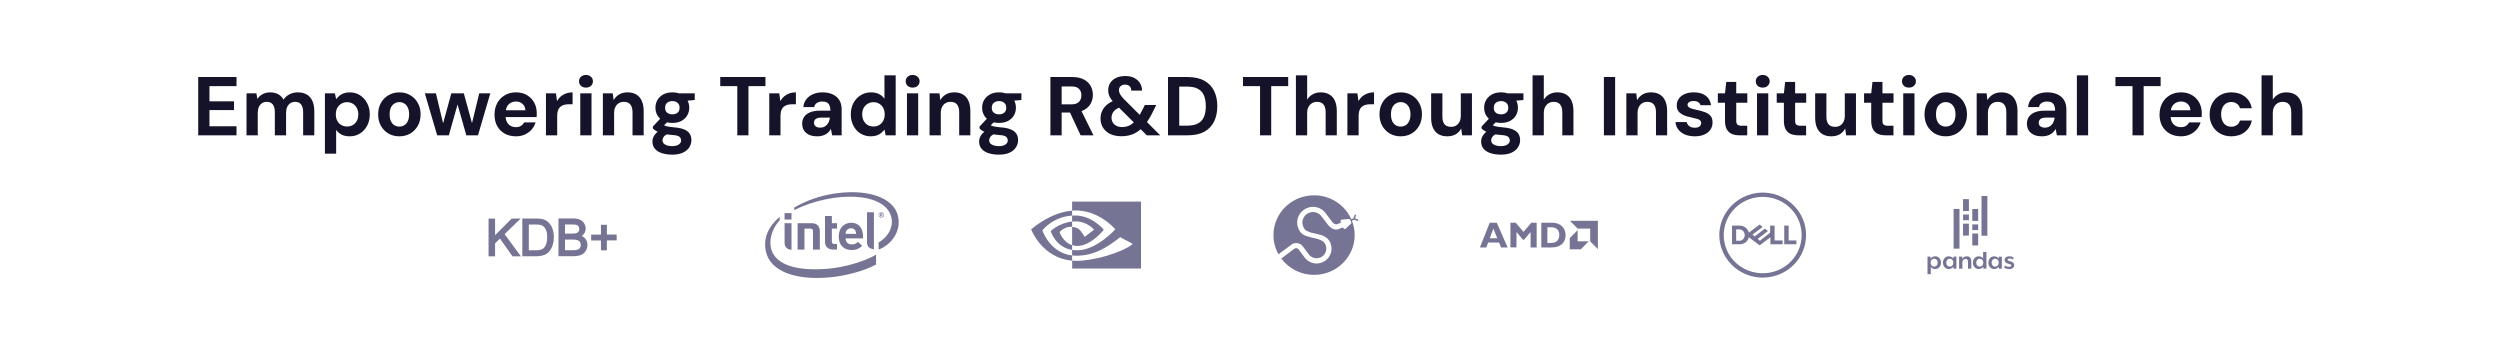 <svg width="1441" height="208" viewBox="0 0 1441 208" fill="none" xmlns="http://www.w3.org/2000/svg">
<rect width="1441" height="208" fill="white"/>
<g clip-path="url(#clip0_14224_683)">
<path d="M114.25 78V44.4H136.33V49.632H120.73V58.416H134.89V63.456H120.73V72.768H136.33V78H114.25ZM142.09 78V53.808H147.802L148.33 57.024C149.098 55.872 150.106 54.96 151.354 54.288C152.634 53.584 154.09 53.232 155.722 53.232C156.938 53.232 158.026 53.392 158.986 53.712C159.946 54.032 160.794 54.496 161.53 55.104C162.298 55.712 162.922 56.48 163.402 57.408C164.298 56.096 165.466 55.072 166.906 54.336C168.346 53.6 169.914 53.232 171.61 53.232C173.722 53.232 175.482 53.664 176.89 54.528C178.298 55.36 179.354 56.576 180.058 58.176C180.794 59.776 181.162 61.744 181.162 64.08V78H174.73V64.656C174.73 62.736 174.346 61.264 173.578 60.24C172.842 59.216 171.69 58.704 170.122 58.704C169.098 58.704 168.186 58.96 167.386 59.472C166.586 59.984 165.962 60.72 165.514 61.68C165.098 62.64 164.89 63.792 164.89 65.136V78H158.41V64.656C158.41 62.736 158.026 61.264 157.258 60.24C156.49 59.216 155.306 58.704 153.706 58.704C152.714 58.704 151.818 58.96 151.018 59.472C150.25 59.984 149.642 60.72 149.194 61.68C148.778 62.64 148.57 63.792 148.57 65.136V78H142.09ZM187.277 88.56V53.808H193.037L193.757 57.168C194.269 56.464 194.877 55.824 195.581 55.248C196.285 54.64 197.117 54.16 198.077 53.808C199.069 53.424 200.221 53.232 201.533 53.232C203.805 53.232 205.805 53.792 207.533 54.912C209.261 56.032 210.621 57.552 211.613 59.472C212.637 61.36 213.149 63.52 213.149 65.952C213.149 68.384 212.637 70.56 211.613 72.48C210.589 74.368 209.213 75.856 207.485 76.944C205.757 78.032 203.789 78.576 201.581 78.576C199.789 78.576 198.237 78.256 196.925 77.616C195.645 76.944 194.589 76.032 193.757 74.88V88.56H187.277ZM200.045 72.912C201.325 72.912 202.445 72.624 203.405 72.048C204.397 71.472 205.165 70.656 205.709 69.6C206.253 68.544 206.525 67.328 206.525 65.952C206.525 64.576 206.253 63.36 205.709 62.304C205.165 61.216 204.397 60.384 203.405 59.808C202.445 59.2 201.325 58.896 200.045 58.896C198.797 58.896 197.677 59.2 196.685 59.808C195.725 60.384 194.957 61.2 194.381 62.256C193.837 63.312 193.565 64.528 193.565 65.904C193.565 67.28 193.837 68.512 194.381 69.6C194.957 70.656 195.725 71.472 196.685 72.048C197.677 72.624 198.797 72.912 200.045 72.912ZM230.155 78.576C227.851 78.576 225.771 78.048 223.915 76.992C222.091 75.904 220.635 74.416 219.547 72.528C218.491 70.608 217.963 68.416 217.963 65.952C217.963 63.424 218.491 61.216 219.547 59.328C220.635 57.408 222.107 55.92 223.963 54.864C225.819 53.776 227.899 53.232 230.203 53.232C232.539 53.232 234.619 53.776 236.443 54.864C238.299 55.92 239.755 57.408 240.811 59.328C241.899 61.216 242.443 63.408 242.443 65.904C242.443 68.4 241.899 70.608 240.811 72.528C239.755 74.416 238.299 75.904 236.443 76.992C234.587 78.048 232.491 78.576 230.155 78.576ZM230.155 72.96C231.243 72.96 232.203 72.704 233.035 72.192C233.899 71.68 234.571 70.896 235.051 69.84C235.563 68.784 235.819 67.472 235.819 65.904C235.819 64.336 235.563 63.04 235.051 62.016C234.571 60.96 233.899 60.176 233.035 59.664C232.203 59.12 231.259 58.848 230.203 58.848C229.179 58.848 228.235 59.12 227.371 59.664C226.507 60.176 225.819 60.96 225.307 62.016C224.827 63.04 224.587 64.336 224.587 65.904C224.587 67.472 224.827 68.784 225.307 69.84C225.819 70.896 226.491 71.68 227.323 72.192C228.187 72.704 229.131 72.96 230.155 72.96ZM251.983 78L244.879 53.808H251.263L255.967 73.44L254.767 73.392L260.143 53.808H267.343L272.719 73.392L271.471 73.44L276.223 53.808H282.607L275.503 78H268.783L263.071 57.84H264.415L258.703 78H251.983ZM297.425 78.576C294.993 78.576 292.833 78.064 290.945 77.04C289.089 75.984 287.633 74.528 286.577 72.672C285.553 70.784 285.041 68.608 285.041 66.144C285.041 63.616 285.553 61.392 286.577 59.472C287.633 57.52 289.089 56 290.945 54.912C292.801 53.792 294.961 53.232 297.425 53.232C299.825 53.232 301.921 53.76 303.713 54.816C305.505 55.872 306.897 57.296 307.889 59.088C308.881 60.88 309.377 62.912 309.377 65.184C309.377 65.504 309.377 65.872 309.377 66.288C309.377 66.672 309.345 67.072 309.281 67.488H289.649V63.552H302.849C302.753 61.984 302.193 60.752 301.169 59.856C300.177 58.96 298.929 58.512 297.425 58.512C296.337 58.512 295.329 58.768 294.401 59.28C293.473 59.76 292.737 60.512 292.193 61.536C291.681 62.56 291.425 63.856 291.425 65.424V66.816C291.425 68.128 291.665 69.28 292.145 70.272C292.657 71.232 293.361 71.984 294.257 72.528C295.153 73.04 296.193 73.296 297.377 73.296C298.561 73.296 299.537 73.04 300.305 72.528C301.105 72.016 301.697 71.36 302.081 70.56H308.705C308.257 72.064 307.505 73.424 306.449 74.64C305.393 75.856 304.097 76.816 302.561 77.52C301.025 78.224 299.313 78.576 297.425 78.576ZM314.684 78V53.808H320.444L321.068 58.272C321.644 57.216 322.364 56.32 323.228 55.584C324.124 54.848 325.132 54.272 326.252 53.856C327.404 53.44 328.668 53.232 330.044 53.232V60.096H327.836C326.876 60.096 325.98 60.208 325.148 60.432C324.348 60.656 323.644 61.024 323.036 61.536C322.428 62.016 321.964 62.688 321.644 63.552C321.324 64.416 321.164 65.504 321.164 66.816V78H314.684ZM334.468 78V53.808H340.948V78H334.468ZM337.732 50.496C336.58 50.496 335.62 50.16 334.852 49.488C334.116 48.784 333.748 47.904 333.748 46.848C333.748 45.792 334.116 44.928 334.852 44.256C335.62 43.552 336.58 43.2 337.732 43.2C338.916 43.2 339.876 43.552 340.612 44.256C341.38 44.928 341.764 45.792 341.764 46.848C341.764 47.904 341.38 48.784 340.612 49.488C339.876 50.16 338.916 50.496 337.732 50.496ZM347.496 78V53.808H353.208L353.688 57.744C354.424 56.4 355.464 55.312 356.808 54.48C358.184 53.648 359.816 53.232 361.704 53.232C363.72 53.232 365.416 53.648 366.792 54.48C368.168 55.312 369.208 56.528 369.912 58.128C370.648 59.728 371.016 61.696 371.016 64.032V78H364.584V64.656C364.584 62.736 364.168 61.264 363.336 60.24C362.536 59.216 361.288 58.704 359.592 58.704C358.504 58.704 357.528 58.96 356.664 59.472C355.832 59.984 355.176 60.72 354.696 61.68C354.216 62.608 353.976 63.744 353.976 65.088V78H347.496ZM387.537 89.136C385.233 89.136 383.217 88.848 381.489 88.272C379.761 87.728 378.417 86.88 377.457 85.728C376.529 84.608 376.065 83.216 376.065 81.552C376.065 80.432 376.353 79.376 376.929 78.384C377.505 77.392 378.337 76.496 379.425 75.696C380.545 74.864 381.937 74.16 383.601 73.584L386.049 76.752C384.577 77.232 383.505 77.824 382.833 78.528C382.193 79.264 381.873 80.048 381.873 80.88C381.873 81.616 382.113 82.24 382.593 82.752C383.105 83.264 383.777 83.632 384.609 83.856C385.473 84.112 386.433 84.24 387.489 84.24C388.513 84.24 389.393 84.112 390.129 83.856C390.897 83.6 391.489 83.216 391.905 82.704C392.353 82.224 392.577 81.648 392.577 80.976C392.577 80.112 392.273 79.408 391.665 78.864C391.057 78.32 389.841 77.984 388.017 77.856C386.385 77.728 384.929 77.552 383.649 77.328C382.401 77.072 381.297 76.784 380.337 76.464C379.377 76.112 378.561 75.728 377.889 75.312C377.249 74.896 376.721 74.48 376.305 74.064V72.96L381.441 67.44L386.097 68.928L380.049 74.88L381.873 71.712C382.225 71.904 382.561 72.096 382.881 72.288C383.233 72.448 383.665 72.608 384.177 72.768C384.689 72.896 385.361 73.024 386.193 73.152C387.025 73.28 388.081 73.392 389.361 73.488C391.473 73.68 393.201 74.08 394.545 74.688C395.921 75.296 396.929 76.112 397.569 77.136C398.209 78.128 398.529 79.36 398.529 80.832C398.529 82.272 398.129 83.616 397.329 84.864C396.561 86.144 395.361 87.168 393.729 87.936C392.097 88.736 390.033 89.136 387.537 89.136ZM387.537 70.848C385.521 70.848 383.777 70.464 382.305 69.696C380.865 68.896 379.745 67.84 378.945 66.528C378.177 65.184 377.793 63.696 377.793 62.064C377.793 60.432 378.177 58.96 378.945 57.648C379.745 56.304 380.865 55.232 382.305 54.432C383.777 53.632 385.521 53.232 387.537 53.232C389.585 53.232 391.329 53.632 392.769 54.432C394.241 55.232 395.361 56.304 396.129 57.648C396.897 58.96 397.281 60.432 397.281 62.064C397.281 63.696 396.897 65.184 396.129 66.528C395.361 67.84 394.241 68.896 392.769 69.696C391.329 70.464 389.585 70.848 387.537 70.848ZM387.537 65.904C388.785 65.904 389.793 65.584 390.561 64.944C391.329 64.304 391.713 63.36 391.713 62.112C391.713 60.864 391.329 59.92 390.561 59.28C389.793 58.608 388.785 58.272 387.537 58.272C386.321 58.272 385.313 58.608 384.513 59.28C383.745 59.92 383.361 60.864 383.361 62.112C383.361 63.36 383.745 64.304 384.513 64.944C385.313 65.584 386.321 65.904 387.537 65.904ZM391.569 58.416L390.513 53.808H400.449V57.648L391.569 58.416ZM424.98 78V49.632H415.14V44.4H441.204V49.632H431.412V78H424.98ZM443.402 78V53.808H449.162L449.786 58.272C450.362 57.216 451.082 56.32 451.946 55.584C452.842 54.848 453.85 54.272 454.97 53.856C456.122 53.44 457.386 53.232 458.762 53.232V60.096H456.554C455.594 60.096 454.698 60.208 453.866 60.432C453.066 60.656 452.362 61.024 451.754 61.536C451.146 62.016 450.682 62.688 450.362 63.552C450.042 64.416 449.882 65.504 449.882 66.816V78H443.402ZM471.203 78.576C469.187 78.576 467.523 78.256 466.211 77.616C464.899 76.944 463.923 76.064 463.283 74.976C462.675 73.856 462.371 72.624 462.371 71.28C462.371 69.808 462.739 68.512 463.475 67.392C464.243 66.272 465.379 65.392 466.883 64.752C468.419 64.112 470.339 63.792 472.643 63.792H478.643C478.643 62.608 478.483 61.632 478.163 60.864C477.843 60.064 477.347 59.472 476.675 59.088C476.003 58.704 475.107 58.512 473.987 58.512C472.771 58.512 471.731 58.784 470.867 59.328C470.035 59.84 469.523 60.64 469.331 61.728H463.043C463.203 60 463.763 58.512 464.723 57.264C465.715 55.984 467.011 54.992 468.611 54.288C470.243 53.584 472.051 53.232 474.035 53.232C476.307 53.232 478.275 53.616 479.939 54.384C481.603 55.152 482.883 56.256 483.779 57.696C484.675 59.136 485.123 60.912 485.123 63.024V78H479.651L478.931 74.304C478.579 74.944 478.163 75.52 477.683 76.032C477.203 76.544 476.643 76.992 476.003 77.376C475.363 77.76 474.643 78.048 473.843 78.24C473.043 78.464 472.163 78.576 471.203 78.576ZM472.739 73.584C473.571 73.584 474.307 73.44 474.947 73.152C475.619 72.832 476.195 72.416 476.675 71.904C477.155 71.36 477.523 70.752 477.779 70.08C478.067 69.376 478.259 68.624 478.355 67.824V67.776H473.411C472.419 67.776 471.603 67.904 470.963 68.16C470.355 68.384 469.907 68.72 469.619 69.168C469.331 69.616 469.187 70.128 469.187 70.704C469.187 71.344 469.331 71.872 469.619 72.288C469.907 72.704 470.323 73.024 470.867 73.248C471.411 73.472 472.035 73.584 472.739 73.584ZM501.92 78.576C499.712 78.576 497.728 78.032 495.968 76.944C494.24 75.856 492.88 74.352 491.888 72.432C490.896 70.512 490.4 68.352 490.4 65.952C490.4 63.488 490.896 61.312 491.888 59.424C492.912 57.504 494.304 56 496.064 54.912C497.856 53.792 499.856 53.232 502.064 53.232C503.792 53.232 505.312 53.552 506.624 54.192C507.936 54.832 508.992 55.744 509.792 56.928V43.44H516.272V78H510.512L509.792 74.688C509.312 75.36 508.704 76 507.968 76.608C507.264 77.216 506.416 77.696 505.424 78.048C504.432 78.4 503.264 78.576 501.92 78.576ZM503.456 72.912C504.736 72.912 505.856 72.624 506.816 72.048C507.808 71.44 508.576 70.608 509.12 69.552C509.664 68.496 509.936 67.28 509.936 65.904C509.936 64.528 509.664 63.312 509.12 62.256C508.576 61.2 507.808 60.384 506.816 59.808C505.856 59.2 504.736 58.896 503.456 58.896C502.24 58.896 501.136 59.2 500.144 59.808C499.152 60.384 498.368 61.2 497.792 62.256C497.248 63.312 496.976 64.512 496.976 65.856C496.976 67.264 497.248 68.496 497.792 69.552C498.368 70.608 499.136 71.44 500.096 72.048C501.088 72.624 502.208 72.912 503.456 72.912ZM522.765 78V53.808H529.245V78H522.765ZM526.029 50.496C524.877 50.496 523.917 50.16 523.149 49.488C522.413 48.784 522.045 47.904 522.045 46.848C522.045 45.792 522.413 44.928 523.149 44.256C523.917 43.552 524.877 43.2 526.029 43.2C527.213 43.2 528.173 43.552 528.909 44.256C529.677 44.928 530.061 45.792 530.061 46.848C530.061 47.904 529.677 48.784 528.909 49.488C528.173 50.16 527.213 50.496 526.029 50.496ZM535.793 78V53.808H541.505L541.985 57.744C542.721 56.4 543.761 55.312 545.105 54.48C546.481 53.648 548.113 53.232 550.001 53.232C552.017 53.232 553.713 53.648 555.089 54.48C556.465 55.312 557.505 56.528 558.209 58.128C558.945 59.728 559.313 61.696 559.313 64.032V78H552.881V64.656C552.881 62.736 552.465 61.264 551.633 60.24C550.833 59.216 549.585 58.704 547.889 58.704C546.801 58.704 545.825 58.96 544.961 59.472C544.129 59.984 543.473 60.72 542.993 61.68C542.513 62.608 542.273 63.744 542.273 65.088V78H535.793ZM575.834 89.136C573.53 89.136 571.514 88.848 569.786 88.272C568.058 87.728 566.714 86.88 565.754 85.728C564.826 84.608 564.362 83.216 564.362 81.552C564.362 80.432 564.65 79.376 565.226 78.384C565.802 77.392 566.634 76.496 567.722 75.696C568.842 74.864 570.234 74.16 571.898 73.584L574.346 76.752C572.874 77.232 571.802 77.824 571.13 78.528C570.49 79.264 570.17 80.048 570.17 80.88C570.17 81.616 570.41 82.24 570.89 82.752C571.402 83.264 572.074 83.632 572.906 83.856C573.77 84.112 574.73 84.24 575.786 84.24C576.81 84.24 577.69 84.112 578.426 83.856C579.194 83.6 579.786 83.216 580.202 82.704C580.65 82.224 580.874 81.648 580.874 80.976C580.874 80.112 580.57 79.408 579.962 78.864C579.354 78.32 578.138 77.984 576.314 77.856C574.682 77.728 573.226 77.552 571.946 77.328C570.698 77.072 569.594 76.784 568.634 76.464C567.674 76.112 566.858 75.728 566.186 75.312C565.546 74.896 565.018 74.48 564.602 74.064V72.96L569.738 67.44L574.394 68.928L568.346 74.88L570.17 71.712C570.522 71.904 570.858 72.096 571.178 72.288C571.53 72.448 571.962 72.608 572.474 72.768C572.986 72.896 573.658 73.024 574.49 73.152C575.322 73.28 576.378 73.392 577.658 73.488C579.77 73.68 581.498 74.08 582.842 74.688C584.218 75.296 585.226 76.112 585.866 77.136C586.506 78.128 586.826 79.36 586.826 80.832C586.826 82.272 586.426 83.616 585.626 84.864C584.858 86.144 583.658 87.168 582.026 87.936C580.394 88.736 578.33 89.136 575.834 89.136ZM575.834 70.848C573.818 70.848 572.074 70.464 570.602 69.696C569.162 68.896 568.042 67.84 567.242 66.528C566.474 65.184 566.09 63.696 566.09 62.064C566.09 60.432 566.474 58.96 567.242 57.648C568.042 56.304 569.162 55.232 570.602 54.432C572.074 53.632 573.818 53.232 575.834 53.232C577.882 53.232 579.626 53.632 581.066 54.432C582.538 55.232 583.658 56.304 584.426 57.648C585.194 58.96 585.578 60.432 585.578 62.064C585.578 63.696 585.194 65.184 584.426 66.528C583.658 67.84 582.538 68.896 581.066 69.696C579.626 70.464 577.882 70.848 575.834 70.848ZM575.834 65.904C577.082 65.904 578.09 65.584 578.858 64.944C579.626 64.304 580.01 63.36 580.01 62.112C580.01 60.864 579.626 59.92 578.858 59.28C578.09 58.608 577.082 58.272 575.834 58.272C574.618 58.272 573.61 58.608 572.81 59.28C572.042 59.92 571.658 60.864 571.658 62.112C571.658 63.36 572.042 64.304 572.81 64.944C573.61 65.584 574.618 65.904 575.834 65.904ZM579.866 58.416L578.81 53.808H588.746V57.648L579.866 58.416ZM605.453 78V44.4H617.981C620.701 44.4 622.941 44.864 624.701 45.792C626.461 46.72 627.773 47.968 628.637 49.536C629.501 51.072 629.933 52.784 629.933 54.672C629.933 56.464 629.517 58.144 628.685 59.712C627.853 61.248 626.541 62.496 624.749 63.456C622.989 64.384 620.717 64.848 617.933 64.848H611.933V78H605.453ZM622.877 78L615.965 63.216H622.973L630.269 78H622.877ZM611.933 60.144H617.597C619.549 60.144 620.989 59.664 621.917 58.704C622.845 57.744 623.309 56.48 623.309 54.912C623.309 53.344 622.845 52.112 621.917 51.216C621.021 50.288 619.581 49.824 617.597 49.824H611.933V60.144ZM661.03 78L642.79 59.856C641.318 58.384 640.278 57.056 639.67 55.872C639.062 54.656 638.758 53.376 638.758 52.032C638.758 50.496 639.142 49.104 639.91 47.856C640.678 46.608 641.798 45.632 643.27 44.928C644.774 44.192 646.566 43.824 648.646 43.824C650.726 43.824 652.47 44.208 653.878 44.976C655.318 45.744 656.406 46.752 657.142 48C657.91 49.248 658.278 50.656 658.246 52.224H652.054C652.054 51.072 651.718 50.208 651.046 49.632C650.374 49.056 649.542 48.768 648.55 48.768C647.462 48.768 646.582 49.072 645.91 49.68C645.27 50.256 644.95 51.024 644.95 51.984C644.95 52.752 645.19 53.552 645.67 54.384C646.15 55.216 646.886 56.144 647.878 57.168L668.758 78H661.03ZM646.438 78.528C643.974 78.528 641.83 78.112 640.006 77.28C638.214 76.416 636.822 75.216 635.83 73.68C634.838 72.144 634.342 70.336 634.342 68.256C634.342 66.656 634.678 65.168 635.35 63.792C636.022 62.384 637.03 61.152 638.374 60.096C639.718 59.008 641.382 58.144 643.366 57.504L645.814 56.736L648.646 60.768L646.438 61.488C644.486 62.128 643.03 62.992 642.07 64.08C641.142 65.168 640.678 66.432 640.678 67.872C640.678 68.864 640.918 69.776 641.398 70.608C641.878 71.408 642.582 72.048 643.51 72.528C644.438 73.008 645.526 73.248 646.774 73.248C648.502 73.248 650.054 72.864 651.43 72.096C652.806 71.328 654.134 70.096 655.414 68.4C655.99 67.632 656.566 66.768 657.142 65.808C657.718 64.848 658.294 63.776 658.87 62.592L659.878 60.528H666.454L664.822 63.84C664.022 65.504 663.206 67.024 662.374 68.4C661.542 69.776 660.678 70.992 659.782 72.048C657.958 74.32 655.958 75.968 653.782 76.992C651.638 78.016 649.19 78.528 646.438 78.528ZM673.234 78V44.4H684.466C688.37 44.4 691.586 45.104 694.114 46.512C696.674 47.888 698.562 49.84 699.778 52.368C701.026 54.864 701.65 57.808 701.65 61.2C701.65 64.592 701.026 67.552 699.778 70.08C698.562 72.576 696.69 74.528 694.162 75.936C691.634 77.312 688.402 78 684.466 78H673.234ZM679.714 72.432H684.13C686.882 72.432 689.042 71.984 690.61 71.088C692.21 70.192 693.346 68.912 694.018 67.248C694.69 65.552 695.026 63.536 695.026 61.2C695.026 58.832 694.69 56.816 694.018 55.152C693.346 53.456 692.21 52.16 690.61 51.264C689.042 50.368 686.882 49.92 684.13 49.92H679.714V72.432ZM726.292 78V49.632H716.452V44.4H742.516V49.632H732.724V78H726.292ZM746.965 78V43.44H753.445V57.408C754.245 56.128 755.301 55.12 756.613 54.384C757.957 53.616 759.509 53.232 761.269 53.232C763.285 53.232 764.981 53.664 766.357 54.528C767.733 55.36 768.773 56.576 769.477 58.176C770.181 59.776 770.533 61.76 770.533 64.128V78H764.101V64.704C764.101 62.784 763.701 61.312 762.901 60.288C762.101 59.232 760.837 58.704 759.109 58.704C758.053 58.704 757.093 58.96 756.229 59.472C755.365 59.984 754.677 60.736 754.165 61.728C753.685 62.688 753.445 63.84 753.445 65.184V78H746.965ZM776.637 78V53.808H782.397L783.021 58.272C783.597 57.216 784.317 56.32 785.181 55.584C786.077 54.848 787.085 54.272 788.205 53.856C789.357 53.44 790.621 53.232 791.997 53.232V60.096H789.789C788.829 60.096 787.933 60.208 787.101 60.432C786.301 60.656 785.597 61.024 784.989 61.536C784.381 62.016 783.917 62.688 783.597 63.552C783.277 64.416 783.117 65.504 783.117 66.816V78H776.637ZM807.326 78.576C805.022 78.576 802.942 78.048 801.086 76.992C799.262 75.904 797.806 74.416 796.718 72.528C795.662 70.608 795.134 68.416 795.134 65.952C795.134 63.424 795.662 61.216 796.718 59.328C797.806 57.408 799.278 55.92 801.134 54.864C802.99 53.776 805.07 53.232 807.374 53.232C809.71 53.232 811.79 53.776 813.614 54.864C815.47 55.92 816.926 57.408 817.982 59.328C819.07 61.216 819.614 63.408 819.614 65.904C819.614 68.4 819.07 70.608 817.982 72.528C816.926 74.416 815.47 75.904 813.614 76.992C811.758 78.048 809.662 78.576 807.326 78.576ZM807.326 72.96C808.414 72.96 809.374 72.704 810.206 72.192C811.07 71.68 811.742 70.896 812.222 69.84C812.734 68.784 812.99 67.472 812.99 65.904C812.99 64.336 812.734 63.04 812.222 62.016C811.742 60.96 811.07 60.176 810.206 59.664C809.374 59.12 808.43 58.848 807.374 58.848C806.35 58.848 805.406 59.12 804.542 59.664C803.678 60.176 802.99 60.96 802.478 62.016C801.998 63.04 801.758 64.336 801.758 65.904C801.758 67.472 801.998 68.784 802.478 69.84C802.99 70.896 803.662 71.68 804.494 72.192C805.358 72.704 806.302 72.96 807.326 72.96ZM834.223 78.576C832.271 78.576 830.591 78.176 829.183 77.376C827.807 76.544 826.751 75.344 826.015 73.776C825.279 72.176 824.911 70.208 824.911 67.872V53.808H831.391V67.2C831.391 69.152 831.791 70.624 832.591 71.616C833.423 72.608 834.687 73.104 836.383 73.104C837.471 73.104 838.431 72.864 839.263 72.384C840.095 71.872 840.751 71.152 841.231 70.224C841.743 69.264 841.999 68.096 841.999 66.72V53.808H848.431V78H842.767L842.239 74.064C841.535 75.44 840.495 76.544 839.119 77.376C837.743 78.176 836.111 78.576 834.223 78.576ZM865.193 89.136C862.889 89.136 860.873 88.848 859.145 88.272C857.417 87.728 856.073 86.88 855.113 85.728C854.185 84.608 853.721 83.216 853.721 81.552C853.721 80.432 854.009 79.376 854.585 78.384C855.161 77.392 855.993 76.496 857.081 75.696C858.201 74.864 859.593 74.16 861.257 73.584L863.705 76.752C862.233 77.232 861.161 77.824 860.489 78.528C859.849 79.264 859.529 80.048 859.529 80.88C859.529 81.616 859.769 82.24 860.249 82.752C860.761 83.264 861.433 83.632 862.265 83.856C863.129 84.112 864.089 84.24 865.145 84.24C866.169 84.24 867.049 84.112 867.785 83.856C868.553 83.6 869.145 83.216 869.561 82.704C870.009 82.224 870.233 81.648 870.233 80.976C870.233 80.112 869.929 79.408 869.321 78.864C868.713 78.32 867.497 77.984 865.673 77.856C864.041 77.728 862.585 77.552 861.305 77.328C860.057 77.072 858.953 76.784 857.993 76.464C857.033 76.112 856.217 75.728 855.545 75.312C854.905 74.896 854.377 74.48 853.961 74.064V72.96L859.097 67.44L863.753 68.928L857.705 74.88L859.529 71.712C859.881 71.904 860.217 72.096 860.537 72.288C860.889 72.448 861.321 72.608 861.833 72.768C862.345 72.896 863.017 73.024 863.849 73.152C864.681 73.28 865.737 73.392 867.017 73.488C869.129 73.68 870.857 74.08 872.201 74.688C873.577 75.296 874.585 76.112 875.225 77.136C875.865 78.128 876.185 79.36 876.185 80.832C876.185 82.272 875.785 83.616 874.985 84.864C874.217 86.144 873.017 87.168 871.385 87.936C869.753 88.736 867.689 89.136 865.193 89.136ZM865.193 70.848C863.177 70.848 861.433 70.464 859.961 69.696C858.521 68.896 857.401 67.84 856.601 66.528C855.833 65.184 855.449 63.696 855.449 62.064C855.449 60.432 855.833 58.96 856.601 57.648C857.401 56.304 858.521 55.232 859.961 54.432C861.433 53.632 863.177 53.232 865.193 53.232C867.241 53.232 868.985 53.632 870.425 54.432C871.897 55.232 873.017 56.304 873.785 57.648C874.553 58.96 874.937 60.432 874.937 62.064C874.937 63.696 874.553 65.184 873.785 66.528C873.017 67.84 871.897 68.896 870.425 69.696C868.985 70.464 867.241 70.848 865.193 70.848ZM865.193 65.904C866.441 65.904 867.449 65.584 868.217 64.944C868.985 64.304 869.369 63.36 869.369 62.112C869.369 60.864 868.985 59.92 868.217 59.28C867.449 58.608 866.441 58.272 865.193 58.272C863.977 58.272 862.969 58.608 862.169 59.28C861.401 59.92 861.017 60.864 861.017 62.112C861.017 63.36 861.401 64.304 862.169 64.944C862.969 65.584 863.977 65.904 865.193 65.904ZM869.225 58.416L868.169 53.808H878.105V57.648L869.225 58.416ZM883.371 78V43.44H889.851V57.408C890.651 56.128 891.707 55.12 893.019 54.384C894.363 53.616 895.915 53.232 897.675 53.232C899.691 53.232 901.387 53.664 902.763 54.528C904.139 55.36 905.179 56.576 905.883 58.176C906.587 59.776 906.939 61.76 906.939 64.128V78H900.507V64.704C900.507 62.784 900.107 61.312 899.307 60.288C898.507 59.232 897.243 58.704 895.515 58.704C894.459 58.704 893.499 58.96 892.635 59.472C891.771 59.984 891.083 60.736 890.571 61.728C890.091 62.688 889.851 63.84 889.851 65.184V78H883.371ZM924.484 78V44.4H930.964V78H924.484ZM937.418 78V53.808H943.13L943.61 57.744C944.346 56.4 945.386 55.312 946.73 54.48C948.106 53.648 949.738 53.232 951.626 53.232C953.642 53.232 955.338 53.648 956.714 54.48C958.09 55.312 959.13 56.528 959.834 58.128C960.57 59.728 960.938 61.696 960.938 64.032V78H954.506V64.656C954.506 62.736 954.09 61.264 953.258 60.24C952.458 59.216 951.21 58.704 949.514 58.704C948.426 58.704 947.45 58.96 946.586 59.472C945.754 59.984 945.098 60.72 944.618 61.68C944.138 62.608 943.898 63.744 943.898 65.088V78H937.418ZM976.931 78.576C974.723 78.576 972.803 78.224 971.171 77.52C969.539 76.816 968.259 75.84 967.331 74.592C966.403 73.344 965.875 71.936 965.747 70.368H972.179C972.339 70.976 972.611 71.536 972.995 72.048C973.379 72.528 973.891 72.912 974.531 73.2C975.171 73.488 975.939 73.632 976.835 73.632C977.699 73.632 978.403 73.52 978.947 73.296C979.491 73.04 979.891 72.704 980.147 72.288C980.435 71.872 980.579 71.44 980.579 70.992C980.579 70.32 980.387 69.808 980.003 69.456C979.619 69.072 979.059 68.768 978.323 68.544C977.587 68.32 976.691 68.096 975.635 67.872C974.483 67.648 973.347 67.376 972.227 67.056C971.139 66.704 970.163 66.272 969.299 65.76C968.435 65.248 967.747 64.592 967.235 63.792C966.723 62.992 966.467 62 966.467 60.816C966.467 59.376 966.851 58.096 967.619 56.976C968.387 55.824 969.507 54.912 970.979 54.24C972.451 53.568 974.227 53.232 976.307 53.232C979.219 53.232 981.523 53.888 983.219 55.2C984.915 56.512 985.923 58.32 986.243 60.624H980.147C979.955 59.888 979.523 59.312 978.851 58.896C978.211 58.448 977.347 58.224 976.259 58.224C975.107 58.224 974.227 58.432 973.619 58.848C973.011 59.264 972.707 59.808 972.707 60.48C972.707 60.928 972.899 61.328 973.283 61.68C973.699 62.032 974.275 62.336 975.011 62.592C975.747 62.816 976.643 63.04 977.699 63.264C979.555 63.648 981.187 64.096 982.595 64.608C984.003 65.088 985.107 65.792 985.907 66.72C986.707 67.616 987.107 68.928 987.107 70.656C987.107 72.192 986.691 73.568 985.859 74.784C985.027 75.968 983.843 76.896 982.307 77.568C980.803 78.24 979.011 78.576 976.931 78.576ZM1002.74 78C1001.04 78 999.552 77.744 998.272 77.232C997.024 76.688 996.048 75.808 995.344 74.592C994.64 73.344 994.288 71.648 994.288 69.504V59.232H990.16V53.808H994.288L995.008 47.232H1000.77V53.808H1007.15V59.232H1000.77V69.6C1000.77 70.688 1001.01 71.44 1001.49 71.856C1001.97 72.272 1002.78 72.48 1003.94 72.48H1007.1V78H1002.74ZM1012.75 78V53.808H1019.23V78H1012.75ZM1016.01 50.496C1014.86 50.496 1013.9 50.16 1013.13 49.488C1012.4 48.784 1012.03 47.904 1012.03 46.848C1012.03 45.792 1012.4 44.928 1013.13 44.256C1013.9 43.552 1014.86 43.2 1016.01 43.2C1017.2 43.2 1018.16 43.552 1018.89 44.256C1019.66 44.928 1020.05 45.792 1020.05 46.848C1020.05 47.904 1019.66 48.784 1018.89 49.488C1018.16 50.16 1017.2 50.496 1016.01 50.496ZM1036.67 78C1034.98 78 1033.49 77.744 1032.21 77.232C1030.96 76.688 1029.99 75.808 1029.28 74.592C1028.58 73.344 1028.23 71.648 1028.23 69.504V59.232H1024.1V53.808H1028.23L1028.95 47.232H1034.71V53.808H1041.09V59.232H1034.71V69.6C1034.71 70.688 1034.95 71.44 1035.43 71.856C1035.91 72.272 1036.72 72.48 1037.87 72.48H1041.04V78H1036.67ZM1055.57 78.576C1053.62 78.576 1051.94 78.176 1050.53 77.376C1049.15 76.544 1048.1 75.344 1047.36 73.776C1046.62 72.176 1046.26 70.208 1046.26 67.872V53.808H1052.74V67.2C1052.74 69.152 1053.14 70.624 1053.94 71.616C1054.77 72.608 1056.03 73.104 1057.73 73.104C1058.82 73.104 1059.78 72.864 1060.61 72.384C1061.44 71.872 1062.1 71.152 1062.58 70.224C1063.09 69.264 1063.34 68.096 1063.34 66.72V53.808H1069.78V78H1064.11L1063.58 74.064C1062.88 75.44 1061.84 76.544 1060.46 77.376C1059.09 78.176 1057.46 78.576 1055.57 78.576ZM1087.02 78C1085.32 78 1083.83 77.744 1082.55 77.232C1081.31 76.688 1080.33 75.808 1079.63 74.592C1078.92 73.344 1078.57 71.648 1078.57 69.504V59.232H1074.44V53.808H1078.57L1079.29 47.232H1085.05V53.808H1091.43V59.232H1085.05V69.6C1085.05 70.688 1085.29 71.44 1085.77 71.856C1086.25 72.272 1087.07 72.48 1088.22 72.48H1091.39V78H1087.02ZM1097.03 78V53.808H1103.51V78H1097.03ZM1100.29 50.496C1099.14 50.496 1098.18 50.16 1097.41 49.488C1096.68 48.784 1096.31 47.904 1096.31 46.848C1096.31 45.792 1096.68 44.928 1097.41 44.256C1098.18 43.552 1099.14 43.2 1100.29 43.2C1101.48 43.2 1102.44 43.552 1103.17 44.256C1103.94 44.928 1104.33 45.792 1104.33 46.848C1104.33 47.904 1103.94 48.784 1103.17 49.488C1102.44 50.16 1101.48 50.496 1100.29 50.496ZM1121.48 78.576C1119.18 78.576 1117.1 78.048 1115.24 76.992C1113.42 75.904 1111.96 74.416 1110.87 72.528C1109.82 70.608 1109.29 68.416 1109.29 65.952C1109.29 63.424 1109.82 61.216 1110.87 59.328C1111.96 57.408 1113.43 55.92 1115.29 54.864C1117.15 53.776 1119.23 53.232 1121.53 53.232C1123.87 53.232 1125.95 53.776 1127.77 54.864C1129.63 55.92 1131.08 57.408 1132.14 59.328C1133.23 61.216 1133.77 63.408 1133.77 65.904C1133.77 68.4 1133.23 70.608 1132.14 72.528C1131.08 74.416 1129.63 75.904 1127.77 76.992C1125.91 78.048 1123.82 78.576 1121.48 78.576ZM1121.48 72.96C1122.57 72.96 1123.53 72.704 1124.36 72.192C1125.23 71.68 1125.9 70.896 1126.38 69.84C1126.89 68.784 1127.15 67.472 1127.15 65.904C1127.15 64.336 1126.89 63.04 1126.38 62.016C1125.9 60.96 1125.23 60.176 1124.36 59.664C1123.53 59.12 1122.59 58.848 1121.53 58.848C1120.51 58.848 1119.56 59.12 1118.7 59.664C1117.83 60.176 1117.15 60.96 1116.63 62.016C1116.15 63.04 1115.91 64.336 1115.91 65.904C1115.91 67.472 1116.15 68.784 1116.63 69.84C1117.15 70.896 1117.82 71.68 1118.65 72.192C1119.51 72.704 1120.46 72.96 1121.48 72.96ZM1139.36 78V53.808H1145.07L1145.55 57.744C1146.28 56.4 1147.32 55.312 1148.67 54.48C1150.04 53.648 1151.68 53.232 1153.56 53.232C1155.58 53.232 1157.28 53.648 1158.65 54.48C1160.03 55.312 1161.07 56.528 1161.77 58.128C1162.51 59.728 1162.88 61.696 1162.88 64.032V78H1156.44V64.656C1156.44 62.736 1156.03 61.264 1155.2 60.24C1154.4 59.216 1153.15 58.704 1151.45 58.704C1150.36 58.704 1149.39 58.96 1148.52 59.472C1147.69 59.984 1147.04 60.72 1146.56 61.68C1146.08 62.608 1145.84 63.744 1145.84 65.088V78H1139.36ZM1177.14 78.576C1175.12 78.576 1173.46 78.256 1172.15 77.616C1170.84 76.944 1169.86 76.064 1169.22 74.976C1168.61 73.856 1168.31 72.624 1168.31 71.28C1168.31 69.808 1168.68 68.512 1169.41 67.392C1170.18 66.272 1171.32 65.392 1172.82 64.752C1174.36 64.112 1176.28 63.792 1178.58 63.792H1184.58C1184.58 62.608 1184.42 61.632 1184.1 60.864C1183.78 60.064 1183.28 59.472 1182.61 59.088C1181.94 58.704 1181.04 58.512 1179.92 58.512C1178.71 58.512 1177.67 58.784 1176.8 59.328C1175.97 59.84 1175.46 60.64 1175.27 61.728H1168.98C1169.14 60 1169.7 58.512 1170.66 57.264C1171.65 55.984 1172.95 54.992 1174.55 54.288C1176.18 53.584 1177.99 53.232 1179.97 53.232C1182.24 53.232 1184.21 53.616 1185.88 54.384C1187.54 55.152 1188.82 56.256 1189.72 57.696C1190.61 59.136 1191.06 60.912 1191.06 63.024V78H1185.59L1184.87 74.304C1184.52 74.944 1184.1 75.52 1183.62 76.032C1183.14 76.544 1182.58 76.992 1181.94 77.376C1181.3 77.76 1180.58 78.048 1179.78 78.24C1178.98 78.464 1178.1 78.576 1177.14 78.576ZM1178.68 73.584C1179.51 73.584 1180.24 73.44 1180.88 73.152C1181.56 72.832 1182.13 72.416 1182.61 71.904C1183.09 71.36 1183.46 70.752 1183.72 70.08C1184 69.376 1184.2 68.624 1184.29 67.824V67.776H1179.35C1178.36 67.776 1177.54 67.904 1176.9 68.16C1176.29 68.384 1175.84 68.72 1175.56 69.168C1175.27 69.616 1175.12 70.128 1175.12 70.704C1175.12 71.344 1175.27 71.872 1175.56 72.288C1175.84 72.704 1176.26 73.024 1176.8 73.248C1177.35 73.472 1177.97 73.584 1178.68 73.584ZM1197.11 78V43.44H1203.59V78H1197.11ZM1229.17 78V49.632H1219.33V44.4H1245.39V49.632H1235.6V78H1229.17ZM1257.14 78.576C1254.71 78.576 1252.55 78.064 1250.66 77.04C1248.81 75.984 1247.35 74.528 1246.3 72.672C1245.27 70.784 1244.76 68.608 1244.76 66.144C1244.76 63.616 1245.27 61.392 1246.3 59.472C1247.35 57.52 1248.81 56 1250.66 54.912C1252.52 53.792 1254.68 53.232 1257.14 53.232C1259.54 53.232 1261.64 53.76 1263.43 54.816C1265.22 55.872 1266.62 57.296 1267.61 59.088C1268.6 60.88 1269.1 62.912 1269.1 65.184C1269.1 65.504 1269.1 65.872 1269.1 66.288C1269.1 66.672 1269.06 67.072 1269 67.488H1249.37V63.552H1262.57C1262.47 61.984 1261.91 60.752 1260.89 59.856C1259.9 58.96 1258.65 58.512 1257.14 58.512C1256.06 58.512 1255.05 58.768 1254.12 59.28C1253.19 59.76 1252.46 60.512 1251.91 61.536C1251.4 62.56 1251.14 63.856 1251.14 65.424V66.816C1251.14 68.128 1251.38 69.28 1251.86 70.272C1252.38 71.232 1253.08 71.984 1253.98 72.528C1254.87 73.04 1255.91 73.296 1257.1 73.296C1258.28 73.296 1259.26 73.04 1260.02 72.528C1260.82 72.016 1261.42 71.36 1261.8 70.56H1268.42C1267.98 72.064 1267.22 73.424 1266.17 74.64C1265.11 75.856 1263.82 76.816 1262.28 77.52C1260.74 78.224 1259.03 78.576 1257.14 78.576ZM1286.11 78.576C1283.68 78.576 1281.52 78.032 1279.63 76.944C1277.75 75.856 1276.27 74.368 1275.22 72.48C1274.16 70.592 1273.63 68.432 1273.63 66C1273.63 63.504 1274.16 61.312 1275.22 59.424C1276.27 57.504 1277.75 56 1279.63 54.912C1281.52 53.792 1283.68 53.232 1286.11 53.232C1289.22 53.232 1291.83 54.048 1293.94 55.68C1296.05 57.312 1297.39 59.552 1297.97 62.4H1291.11C1290.82 61.28 1290.21 60.4 1289.28 59.76C1288.39 59.12 1287.31 58.8 1286.07 58.8C1284.95 58.8 1283.94 59.088 1283.04 59.664C1282.18 60.208 1281.49 61.024 1280.98 62.112C1280.5 63.168 1280.26 64.432 1280.26 65.904C1280.26 67.024 1280.4 68.032 1280.69 68.928C1280.98 69.792 1281.38 70.544 1281.89 71.184C1282.4 71.792 1283.01 72.256 1283.71 72.576C1284.45 72.896 1285.23 73.056 1286.07 73.056C1286.9 73.056 1287.65 72.912 1288.32 72.624C1289.03 72.336 1289.62 71.936 1290.1 71.424C1290.58 70.88 1290.91 70.224 1291.11 69.456H1297.97C1297.39 72.24 1296.03 74.464 1293.89 76.128C1291.78 77.76 1289.19 78.576 1286.11 78.576ZM1303.56 78V43.44H1310.04V57.408C1310.84 56.128 1311.89 55.12 1313.21 54.384C1314.55 53.616 1316.1 53.232 1317.86 53.232C1319.88 53.232 1321.57 53.664 1322.95 54.528C1324.33 55.36 1325.37 56.576 1326.07 58.176C1326.77 59.776 1327.13 61.76 1327.13 64.128V78H1320.69V64.704C1320.69 62.784 1320.29 61.312 1319.49 60.288C1318.69 59.232 1317.43 58.704 1315.7 58.704C1314.65 58.704 1313.69 58.96 1312.82 59.472C1311.96 59.984 1311.27 60.736 1310.76 61.728C1310.28 62.688 1310.04 63.84 1310.04 65.184V78H1303.56Z" fill="#151329"/>
<rect width="1268" height="49" transform="translate(86.5 111)" fill="white"/>
<path d="M282.109 147.268V126.509L284.856 126.504V136.798L295.165 126.483L298.889 126.475L290.181 134.904L299.271 147.233L295.646 147.24L288.255 136.749L284.856 140.069V147.262L282.109 147.268ZM301.565 147.228V126.47L308.716 126.455C310.331 126.452 311.562 126.548 312.412 126.745C313.602 127.016 314.616 127.51 315.457 128.225C316.552 129.148 317.368 130.331 317.906 131.775C318.454 133.208 318.728 134.851 318.728 136.701C318.728 138.277 318.543 139.675 318.175 140.893C317.807 142.112 317.335 143.123 316.759 143.926C316.183 144.721 315.551 145.35 314.862 145.814C314.182 146.268 313.356 146.614 312.384 146.852C311.421 147.09 310.312 147.211 309.056 147.213L301.565 147.228ZM304.312 144.773L308.745 144.764C310.113 144.761 311.185 144.632 311.959 144.375C312.743 144.119 313.366 143.759 313.828 143.295C314.479 142.643 314.985 141.768 315.343 140.673C315.711 139.567 315.896 138.231 315.896 136.664C315.896 134.493 315.537 132.827 314.819 131.668C314.111 130.499 313.248 129.717 312.228 129.322C311.492 129.041 310.307 128.901 308.674 128.905L304.312 128.914V144.773ZM322.409 147.186V126.427L330.197 126.411C331.783 126.408 333.053 126.618 334.006 127.041C334.969 127.454 335.72 128.099 336.258 128.976C336.805 129.844 337.079 130.754 337.079 131.707C337.079 132.595 336.838 133.431 336.357 134.215C335.875 135 335.149 135.634 334.176 136.117C335.432 136.483 336.395 137.109 337.065 137.995C337.745 138.881 338.084 139.928 338.084 141.136C338.084 142.108 337.877 143.015 337.461 143.856C337.056 144.688 336.55 145.331 335.946 145.785C335.342 146.239 334.582 146.585 333.667 146.823C332.76 147.052 331.646 147.167 330.325 147.17L322.409 147.186ZM325.156 135.144L329.645 135.135C330.863 135.133 331.736 135.051 332.265 134.889C332.963 134.68 333.487 134.334 333.836 133.852C334.195 133.37 334.375 132.765 334.375 132.039C334.375 131.349 334.209 130.746 333.879 130.227C333.549 129.699 333.076 129.341 332.463 129.154C331.849 128.957 330.797 128.86 329.305 128.863L325.156 128.871V135.144ZM325.156 144.731L330.325 144.72C331.212 144.718 331.835 144.684 332.194 144.617C332.826 144.503 333.355 144.313 333.78 144.048C334.205 143.782 334.554 143.399 334.828 142.899C335.101 142.388 335.238 141.803 335.238 141.142C335.238 140.368 335.04 139.698 334.644 139.132C334.247 138.557 333.695 138.157 332.987 137.932C332.288 137.697 331.278 137.582 329.957 137.584L325.156 137.594V144.731ZM346.892 143.78V138.088L341.242 138.099V135.72L346.892 135.709V130.059L349.299 130.054V135.704L354.949 135.693V138.071L349.299 138.083V143.775L346.892 143.78Z" fill="#767494"/>
<path d="M282.109 147.268L281.609 147.269V147.769L282.109 147.768V147.268ZM282.109 126.509V126.009L281.609 126.01V126.51L282.109 126.509ZM284.856 126.504L285.356 126.503V126.003L284.856 126.004V126.504ZM284.856 136.798L284.356 136.799V138.005L285.21 137.151L284.856 136.798ZM295.165 126.483V125.983L294.958 125.983L294.812 126.129L295.165 126.483ZM298.889 126.475L299.237 126.834L300.127 125.972L298.889 125.975V126.475ZM290.181 134.904L289.833 134.545L289.519 134.849L289.778 135.201L290.181 134.904ZM299.271 147.233V147.733L300.26 147.731L299.674 146.936L299.271 147.233ZM295.646 147.24L295.238 147.529L295.387 147.741L295.646 147.74V147.24ZM288.255 136.749L288.664 136.46L288.326 135.981L287.906 136.391L288.255 136.749ZM284.856 140.069L284.507 139.712L284.356 139.859V140.07L284.856 140.069ZM284.856 147.262V147.762L285.356 147.761V147.261L284.856 147.262ZM282.609 147.267V126.508L281.609 126.51V147.269L282.609 147.267ZM282.109 127.009L284.856 127.004V126.004L282.109 126.009V127.009ZM284.356 126.505V136.799L285.356 136.797V126.503L284.356 126.505ZM285.21 137.151L295.518 126.836L294.812 126.129L284.503 136.445L285.21 137.151ZM295.165 126.983L298.889 126.975V125.975L295.165 125.983V126.983ZM298.542 126.116L289.833 134.545L290.528 135.263L299.237 126.834L298.542 126.116ZM289.778 135.201L298.869 147.53L299.674 146.936L290.583 134.607L289.778 135.201ZM299.271 146.733L295.646 146.74V147.74L299.271 147.733V146.733ZM296.055 146.952L288.664 136.46L287.846 137.037L295.238 147.529L296.055 146.952ZM287.906 136.391L284.507 139.712L285.205 140.426L288.604 137.106L287.906 136.391ZM284.356 140.07V147.263L285.356 147.261V140.068L284.356 140.07ZM284.856 146.762L282.109 146.768V147.768L284.856 147.762V146.762ZM301.565 147.228L301.065 147.229V147.729L301.565 147.728V147.228ZM301.565 126.47V125.97L301.065 125.971V126.471L301.565 126.47ZM312.412 126.745L312.298 127.232L312.3 127.232L312.412 126.745ZM315.457 128.225L315.132 128.606L315.134 128.608L315.457 128.225ZM317.906 131.775L317.438 131.95L317.439 131.954L317.906 131.775ZM316.759 143.926L317.164 144.219L317.165 144.217L316.759 143.926ZM314.862 145.814L315.139 146.229L315.14 146.228L314.862 145.814ZM312.384 146.852L312.266 146.367L312.265 146.367L312.384 146.852ZM304.312 144.773L303.812 144.774V145.274L304.312 145.273V144.773ZM311.959 144.375L311.804 143.9L311.803 143.901L311.959 144.375ZM313.828 143.295L313.475 142.942L313.828 143.295ZM315.343 140.673L314.869 140.515L314.868 140.518L315.343 140.673ZM314.819 131.668L314.391 131.927L314.394 131.931L314.819 131.668ZM312.228 129.322L312.409 128.856L312.408 128.855L312.228 129.322ZM304.312 128.914V128.414L303.812 128.415V128.915L304.312 128.914ZM302.065 147.227V126.469L301.065 126.471V147.229L302.065 147.227ZM301.565 126.97L308.716 126.955V125.955L301.565 125.97V126.97ZM308.716 126.955C310.319 126.952 311.505 127.049 312.298 127.232L312.526 126.258C311.62 126.048 310.342 125.952 308.716 125.955V126.955ZM312.3 127.232C313.419 127.488 314.359 127.948 315.132 128.606L315.781 127.845C314.874 127.071 313.784 126.545 312.524 126.257L312.3 127.232ZM315.134 128.608C316.158 129.472 316.927 130.581 317.438 131.95L318.375 131.599C317.809 130.082 316.945 128.825 315.779 127.843L315.134 128.608ZM317.439 131.954C317.961 133.32 318.228 134.9 318.228 136.702L319.228 136.7C319.228 134.801 318.947 133.096 318.373 131.596L317.439 131.954ZM318.228 136.702C318.228 138.24 318.048 139.588 317.697 140.75L318.654 141.037C319.039 139.762 319.228 138.314 319.228 136.7L318.228 136.702ZM317.697 140.75C317.34 141.93 316.889 142.888 316.353 143.636L317.165 144.217C317.781 143.358 318.274 142.294 318.654 141.037L317.697 140.75ZM316.355 143.633C315.807 144.388 315.216 144.973 314.583 145.399L315.14 146.228C315.886 145.726 316.56 145.053 317.164 144.219L316.355 143.633ZM314.584 145.398C313.963 145.814 313.194 146.14 312.266 146.367L312.502 147.338C313.519 147.089 314.401 146.723 315.139 146.229L314.584 145.398ZM312.265 146.367C311.35 146.593 310.282 146.711 309.056 146.713V147.713C310.342 147.711 311.492 147.587 312.503 147.338L312.265 146.367ZM309.056 146.713L301.565 146.728V147.728L309.056 147.713V146.713ZM304.312 145.273L308.745 145.264V144.264L304.312 144.273V145.273ZM308.745 145.264C310.136 145.261 311.268 145.13 312.115 144.85L311.803 143.901C311.102 144.133 310.091 144.261 308.745 144.264V145.264ZM312.114 144.85C312.953 144.576 313.651 144.18 314.182 143.648L313.475 142.942C313.08 143.337 312.532 143.662 311.804 143.9L312.114 144.85ZM314.182 143.648C314.901 142.928 315.441 141.979 315.818 140.827L314.868 140.518C314.528 141.557 314.058 142.358 313.475 142.942L314.182 143.648ZM315.818 140.83C316.207 139.659 316.396 138.266 316.396 136.663L315.396 136.665C315.396 138.196 315.215 139.475 314.869 140.515L315.818 140.83ZM316.396 136.663C316.396 134.449 316.032 132.676 315.245 131.404L314.394 131.931C315.042 132.978 315.396 134.537 315.396 136.665L316.396 136.663ZM315.247 131.408C314.497 130.169 313.555 129.299 312.409 128.856L312.047 129.789C312.94 130.134 313.726 130.828 314.392 131.927L315.247 131.408ZM312.408 128.855C311.58 128.539 310.317 128.401 308.674 128.405V129.405C310.297 129.402 311.403 129.543 312.049 129.789L312.408 128.855ZM308.674 128.405L304.312 128.414V129.414L308.674 129.405V128.405ZM303.812 128.915V144.774L304.812 144.772V128.913L303.812 128.915ZM322.409 147.186L321.909 147.187V147.687L322.409 147.686V147.186ZM322.409 126.427V125.927L321.909 125.928V126.428L322.409 126.427ZM334.006 127.041L333.803 127.498L333.808 127.5L334.006 127.041ZM336.258 128.976L335.831 129.238L335.835 129.244L336.258 128.976ZM334.176 136.117L333.954 135.669L332.808 136.24L334.036 136.597L334.176 136.117ZM337.065 137.995L336.666 138.297L336.668 138.299L337.065 137.995ZM337.461 143.856L337.013 143.635L337.012 143.637L337.461 143.856ZM333.667 146.823L333.788 147.308L333.791 147.307L333.667 146.823ZM325.156 135.144L324.656 135.145V135.645L325.156 135.644V135.144ZM332.265 134.889L332.122 134.41L332.119 134.411L332.265 134.889ZM333.836 133.852L333.435 133.554L333.432 133.559L333.836 133.852ZM333.879 130.227L333.455 130.493L333.457 130.496L333.879 130.227ZM332.463 129.154L332.309 129.63L332.316 129.632L332.463 129.154ZM325.156 128.871V128.371L324.656 128.372V128.872L325.156 128.871ZM325.156 144.731L324.656 144.732V145.232L325.156 145.231V144.731ZM332.194 144.617L332.106 144.125L332.103 144.126L332.194 144.617ZM334.828 142.899L335.266 143.138L335.268 143.134L334.828 142.899ZM334.644 139.132L334.232 139.417L334.234 139.42L334.644 139.132ZM332.987 137.932L332.827 138.406L332.834 138.409L332.987 137.932ZM325.156 137.594V137.094L324.656 137.095V137.595L325.156 137.594ZM322.909 147.185V126.426L321.909 126.428V147.187L322.909 147.185ZM322.409 126.927L330.197 126.911V125.911L322.409 125.927V126.927ZM330.197 126.911C331.746 126.908 332.938 127.114 333.803 127.498L334.21 126.584C333.168 126.122 331.82 125.908 330.197 125.911V126.911ZM333.808 127.5C334.678 127.874 335.348 128.451 335.832 129.238L336.684 128.714C336.091 127.748 335.26 127.035 334.204 126.581L333.808 127.5ZM335.835 129.244C336.336 130.038 336.579 130.857 336.579 131.708L337.579 131.706C337.579 130.651 337.275 129.649 336.681 128.709L335.835 129.244ZM336.579 131.708C336.579 132.5 336.366 133.246 335.931 133.954L336.783 134.476C337.311 133.616 337.579 132.69 337.579 131.706L336.579 131.708ZM335.931 133.954C335.507 134.645 334.858 135.22 333.954 135.669L334.398 136.565C335.439 136.047 336.244 135.354 336.783 134.476L335.931 133.954ZM334.036 136.597C335.207 136.938 336.071 137.511 336.666 138.297L337.464 137.692C336.718 136.706 335.657 136.027 334.317 135.637L334.036 136.597ZM336.668 138.299C337.275 139.091 337.584 140.029 337.584 141.137L338.584 141.135C338.584 139.826 338.214 138.67 337.462 137.69L336.668 138.299ZM337.584 141.137C337.584 142.035 337.393 142.866 337.013 143.635L337.91 144.077C338.36 143.164 338.584 142.181 338.584 141.135L337.584 141.137ZM337.012 143.637C336.633 144.414 336.174 144.988 335.646 145.386L336.246 146.184C336.926 145.673 337.478 144.962 337.911 144.075L337.012 143.637ZM335.646 145.386C335.106 145.792 334.409 146.114 333.542 146.339L333.791 147.307C334.755 147.057 335.578 146.687 336.246 146.184L335.646 145.386ZM333.545 146.338C332.691 146.554 331.621 146.667 330.325 146.67V147.67C331.672 147.667 332.829 147.55 333.788 147.308L333.545 146.338ZM330.325 146.67L322.409 146.686V147.686L330.325 147.67V146.67ZM325.156 135.644L329.645 135.635V134.635L325.156 134.644V135.644ZM329.645 135.635C330.867 135.633 331.805 135.552 332.41 135.367L332.119 134.411C331.667 134.549 330.858 134.633 329.645 134.635V135.635ZM332.407 135.368C333.187 135.135 333.814 134.735 334.241 134.145L333.432 133.559C333.161 133.934 332.74 134.225 332.122 134.41L332.407 135.368ZM334.237 134.15C334.673 133.565 334.875 132.849 334.875 132.038L333.875 132.04C333.875 132.682 333.717 133.176 333.435 133.554L334.237 134.15ZM334.875 132.038C334.875 131.265 334.688 130.566 334.301 129.958L333.457 130.496C333.73 130.925 333.875 131.434 333.875 132.04L334.875 132.038ZM334.303 129.961C333.907 129.328 333.335 128.897 332.61 128.676L332.316 129.632C332.818 129.786 333.19 130.07 333.455 130.493L334.303 129.961ZM332.617 128.678C331.921 128.454 330.799 128.36 329.305 128.363V129.363C330.795 129.36 331.777 129.459 332.309 129.63L332.617 128.678ZM329.305 128.363L325.156 128.371V129.371L329.305 129.363V128.363ZM324.656 128.872V135.145L325.656 135.143V128.87L324.656 128.872ZM325.156 145.231L330.325 145.22V144.22L325.156 144.231V145.231ZM330.325 145.22C331.212 145.218 331.876 145.185 332.284 145.109L332.103 144.126C331.794 144.183 331.213 144.218 330.325 144.22V145.22ZM332.282 145.109C332.96 144.986 333.552 144.778 334.044 144.472L333.516 143.624C333.158 143.847 332.693 144.019 332.106 144.125L332.282 145.109ZM334.044 144.472C334.552 144.155 334.957 143.703 335.266 143.138L334.389 142.659C334.151 143.095 333.858 143.41 333.516 143.624L334.044 144.472ZM335.268 143.134C335.586 142.541 335.738 141.872 335.738 141.141L334.738 141.143C334.738 141.733 334.617 142.235 334.387 142.663L335.268 143.134ZM335.738 141.141C335.738 140.277 335.515 139.504 335.053 138.845L334.234 139.42C334.565 139.892 334.738 140.459 334.738 141.143L335.738 141.141ZM335.055 138.848C334.592 138.176 333.945 137.712 333.139 137.456L332.834 138.409C333.444 138.602 333.902 138.939 334.232 139.417L335.055 138.848ZM333.147 137.458C332.371 137.198 331.297 137.081 329.957 137.084V138.084C331.26 138.082 332.205 138.197 332.827 138.406L333.147 137.458ZM329.957 137.084L325.156 137.094V138.094L329.957 138.084V137.084ZM324.656 137.595V144.732L325.656 144.73V137.593L324.656 137.595ZM346.892 143.78L346.392 143.781V144.281L346.892 144.28V143.78ZM346.892 138.088L347.392 138.087V137.587L346.892 137.588V138.088ZM341.242 138.099L340.742 138.1V138.6L341.242 138.599V138.099ZM341.242 135.72V135.22L340.742 135.221V135.721L341.242 135.72ZM346.892 135.709V136.209L347.392 136.208V135.708L346.892 135.709ZM346.892 130.059V129.559L346.392 129.56V130.06L346.892 130.059ZM349.299 130.054L349.799 130.053V129.553L349.299 129.554V130.054ZM349.299 135.704L348.799 135.705V136.205L349.299 136.204V135.704ZM354.949 135.693L355.449 135.692V135.192L354.949 135.193V135.693ZM354.949 138.071V138.571L355.449 138.57V138.07L354.949 138.071ZM349.299 138.083V137.583L348.799 137.584V138.084L349.299 138.083ZM349.299 143.775V144.275L349.799 144.274V143.774L349.299 143.775ZM347.392 143.779V138.087L346.392 138.089V143.781L347.392 143.779ZM346.892 137.588L341.242 137.599V138.599L346.892 138.588V137.588ZM341.742 138.098V135.719L340.742 135.721V138.1L341.742 138.098ZM341.242 136.22L346.892 136.209V135.209L341.242 135.22V136.22ZM347.392 135.708V130.058L346.392 130.06V135.71L347.392 135.708ZM346.892 130.559L349.299 130.554V129.554L346.892 129.559V130.559ZM348.799 130.055V135.705L349.799 135.703V130.053L348.799 130.055ZM349.299 136.204L354.949 136.193V135.193L349.299 135.204V136.204ZM354.449 135.694V138.072L355.449 138.07V135.692L354.449 135.694ZM354.949 137.571L349.299 137.583V138.583L354.949 138.571V137.571ZM348.799 138.084V143.776L349.799 143.774V138.082L348.799 138.084ZM349.299 143.275L346.892 143.28V144.28L349.299 144.275V143.275Z" fill="#767494"/>
<path d="M463.698 131.752V143.863H459.738V128.64H467.909C471.382 128.64 472.558 131.033 472.558 133.194V143.863H468.61V133.217C468.61 132.301 468.133 131.752 466.968 131.752H463.698ZM490.62 131.57C489.253 131.57 488.213 132.24 487.775 133.168C487.523 133.682 487.395 134.246 487.4 134.816H493.49C493.416 133.168 492.638 131.57 490.62 131.57ZM487.398 137.441C487.398 139.407 488.651 140.872 490.906 140.872C492.648 140.872 493.512 140.396 494.527 139.407L496.972 141.69C495.418 143.192 493.764 144.106 490.87 144.106C487.085 144.106 483.463 142.093 483.463 136.234C483.463 131.216 486.623 128.384 490.783 128.384C495.006 128.384 497.439 131.706 497.439 136.051V137.431H487.4L487.398 137.441ZM480.116 143.837C476.894 143.837 475.53 141.652 475.53 139.491V124.489H479.479V128.64H482.448V131.752H479.479V139.248C479.479 140.138 479.904 140.628 480.845 140.628H482.45V143.839L480.116 143.837ZM456.217 126.54H452.233V122.841H456.217V126.54ZM456.229 144.02C453.246 143.738 452.233 141.981 452.233 139.941V128.638H456.217V144.031L456.229 144.02ZM503.729 143.691C500.745 143.41 499.744 141.652 499.744 139.627V122.331H503.729V143.706V143.691ZM517.675 124.831C514.066 107.656 479.84 106.569 457.796 119.642V121.095C479.815 110.061 511.073 110.134 513.917 125.931C514.858 131.166 511.835 136.611 506.436 139.749V143.851C512.94 141.531 519.608 134.012 517.678 124.831H517.675ZM477.585 154.859C462.37 156.226 446.503 154.065 444.285 142.494C443.207 136.78 445.89 130.726 449.41 126.966V124.965C443.043 130.409 439.585 137.307 441.578 145.449C444.121 155.898 457.733 161.818 478.499 159.854C486.721 159.073 497.487 156.498 504.956 152.492V146.816C498.175 150.758 486.933 154.018 477.585 154.859ZM508.339 123.465C508.339 123.282 508.214 123.221 507.964 123.221H507.714V123.758H507.964C508.214 123.758 508.339 123.685 508.339 123.502V123.465ZM508.729 124.794H508.428C508.415 124.794 508.403 124.79 508.392 124.783C508.381 124.777 508.372 124.767 508.366 124.756L507.964 124.086C507.946 124.071 507.924 124.063 507.901 124.063H507.726V124.721C507.726 124.759 507.687 124.794 507.651 124.794H507.389C507.35 124.794 507.314 124.756 507.314 124.721V123.048C507.314 122.963 507.365 122.914 507.439 122.9C507.603 122.891 507.766 122.887 507.928 122.888C508.416 122.888 508.717 123.022 508.717 123.474V123.498C508.717 123.779 508.565 123.924 508.354 123.999L508.767 124.684C508.767 124.695 508.78 124.721 508.78 124.733C508.792 124.756 508.767 124.794 508.729 124.794ZM508.026 122.572C507.677 122.572 507.342 122.707 507.096 122.947C506.849 123.188 506.71 123.514 506.71 123.854C506.722 124.562 507.312 125.136 508.038 125.136C508.384 125.134 508.714 125 508.958 124.762C509.203 124.524 509.341 124.202 509.343 123.866C509.344 123.524 509.206 123.196 508.959 122.954C508.712 122.711 508.377 122.574 508.026 122.572ZM508.026 125.406C507.606 125.406 507.203 125.243 506.906 124.953C506.609 124.664 506.442 124.271 506.442 123.862C506.442 123.453 506.609 123.06 506.906 122.771C507.203 122.481 507.606 122.319 508.026 122.319C508.89 122.319 509.617 123.015 509.617 123.868C509.617 124.721 508.89 125.406 508.026 125.406Z" fill="#767494"/>
<path d="M617.968 127.713V124.248C618.355 124.213 618.703 124.213 619.092 124.213C629.447 123.927 636.234 132.429 636.234 132.429C636.234 132.429 628.903 141.753 621.034 141.753C619.982 141.753 618.975 141.608 617.968 141.287V130.749C621.999 131.215 622.813 132.82 625.22 136.535L630.61 132.356C630.61 132.356 626.654 127.608 620.061 127.608C619.365 127.608 618.667 127.643 617.968 127.713ZM617.968 116.212V121.392L619.092 121.319C633.482 120.853 642.868 132.178 642.868 132.178C642.868 132.178 632.085 144.288 620.875 144.288C619.9 144.292 618.926 144.208 617.968 144.037V147.254C618.744 147.324 619.558 147.397 620.372 147.397C630.806 147.397 638.368 142.468 645.699 136.681C646.902 137.574 651.864 139.753 652.912 140.68C645.968 146.038 629.758 150.363 620.565 150.363C619.709 150.368 618.855 150.319 618.006 150.218V154.791H657.681V116.212H617.968ZM617.968 141.325V144.075C608.31 142.468 605.634 133.216 605.634 133.216C605.634 133.216 610.289 128.5 617.968 127.713V130.717H617.927C613.896 130.25 610.713 133.75 610.713 133.75C610.713 133.75 612.541 139.61 617.968 141.325ZM600.821 132.823C600.821 132.823 606.524 125.035 617.968 124.248L617.965 121.427C605.286 122.355 594.348 132.216 594.348 132.216C594.348 132.216 600.555 148.753 617.968 150.253V147.254C605.169 145.79 600.821 132.823 600.821 132.823Z" fill="#767494"/>
<path d="M766.063 138.554C764.462 136.366 762.016 135.453 758.521 134.716L755.27 133.95L752.818 132.899C751.53 131.988 750.43 129.563 750.742 127.425C750.981 125.828 751.842 124.39 753.137 123.424C754.432 122.458 756.056 122.042 757.655 122.268C758.445 122.377 759.206 122.642 759.894 123.047C760.581 123.451 761.182 123.988 761.661 124.626L765.354 129.477C767.463 132.193 769.836 133.003 772.416 131.719L773.717 131.168C773.817 131.123 773.93 131.116 774.034 131.149C774.139 131.182 774.228 131.252 774.284 131.345L774.544 131.733C774.616 131.857 774.728 131.951 774.862 132.001C774.975 132.043 775.097 132.054 775.215 132.033C775.334 132.013 775.445 131.96 775.536 131.882L778.531 129.057C779.056 128.607 778.903 128.195 778.903 128.195L778.18 126.549C778.18 126.549 777.982 126.155 777.3 126.245L773.282 126.615C773.188 126.628 773.098 126.661 773.017 126.712C772.937 126.763 772.868 126.83 772.816 126.909C772.764 126.989 772.729 127.079 772.715 127.172C772.7 127.266 772.705 127.362 772.731 127.454L772.876 127.917C772.904 128.013 772.904 128.122 772.866 128.22C772.843 128.277 772.809 128.33 772.766 128.374C772.722 128.417 772.67 128.452 772.612 128.475L771.477 128.955C770.289 129.651 768.937 129.206 768.035 128.103L767.004 126.735L764.068 122.836C763.352 121.885 762.455 121.085 761.429 120.482C760.402 119.88 759.267 119.486 758.088 119.324C753.114 118.622 748.5 122.066 747.778 127.007C747.412 129.498 748.159 131.856 749.523 133.748C750.513 135.124 752.326 135.913 753.308 136.158L755.885 136.893L758.351 137.458C758.69 137.54 759.646 137.775 760.209 137.979C760.732 138.167 761.934 138.612 762.912 139.41C764.08 140.598 764.699 142.295 764.435 144.073C764.272 145.162 763.791 146.179 763.053 146.996C762.315 147.814 761.353 148.396 760.286 148.669C759.219 148.942 758.095 148.895 757.055 148.534C756.015 148.172 755.105 147.512 754.437 146.635L750.914 141.956C750.164 140.965 749.053 140.312 747.822 140.139C747.211 140.051 746.588 140.086 745.99 140.239C745.391 140.393 744.829 140.664 744.335 141.035L736.92 146.568C735.012 143.191 734.011 139.378 734.015 135.5C734.015 122.838 744.495 112.568 757.422 112.568C767.049 112.568 775.309 118.26 778.907 126.39L780.093 125.839L780.895 123.65L781.735 123.944L781.014 125.904L783.015 126.592L782.712 127.413L780.477 126.633L779.246 127.199C780.267 129.775 780.834 132.572 780.834 135.5C780.834 148.165 770.35 158.432 757.422 158.432C753.756 158.444 750.137 157.599 746.855 155.965C743.572 154.331 740.717 151.953 738.517 149.02L746.114 143.328C746.484 143.076 746.936 142.975 747.378 143.047C747.82 143.12 748.218 143.359 748.488 143.716L752.216 148.728C753.584 150.401 755.533 151.497 757.673 151.795C762.373 152.452 766.736 149.196 767.418 144.52C767.727 142.432 767.244 140.304 766.063 138.554Z" fill="#767494"/>
<path d="M904.933 127.269L909.35 131.754H916.592V139.105L921.015 143.59V127.269H904.933ZM858.681 128.37L853.015 142.63H856.723L857.772 139.807H864.065L865.221 142.63H869.012L862.739 128.37H858.681ZM870.607 128.37V142.616H874.114V133.726L877.905 138.217H878.438L882.229 133.743V142.63H885.737V128.37H882.68L878.169 133.674L873.661 128.37H870.607ZM888.409 128.37V142.63H894.237C899.844 142.63 902.397 139.623 902.397 135.523C902.397 131.613 899.742 128.37 894.614 128.37H888.409ZM891.913 130.986H894.157C897.472 130.986 898.776 133.03 898.776 135.5C898.776 137.593 897.722 140.019 894.197 140.019H891.913V130.986ZM860.789 131.771L863.03 137.326H858.704L860.789 131.771ZM909.344 132.654L904.799 137.262V143.731H911.163L915.708 139.111H909.344V132.654Z" fill="#767494"/>
<path d="M1028.44 140.808V130.037H1030.98V138.62H1035.44V140.804H1028.44V140.808ZM1008.05 134.095L1014.26 129.416L1016.01 130.818L1010.13 135.188L1011.4 136.28L1017.29 131.756L1019.04 133.16C1017.09 134.68 1015.12 136.188 1013.15 137.685L1014.42 138.779L1020.32 134.093L1020.31 130.039H1022.86V138.622H1027.48V140.806H1020.48V136.75L1014.26 141.429L1008.05 136.75C1007.75 138.238 1006.69 139.526 1005.32 140.208C1004.72 140.506 1004.08 140.696 1003.41 140.772C1003.03 140.817 1002.65 140.806 1002.27 140.806H998.34V130.039H1002.87C1004.05 130.05 1005.2 130.45 1006.13 131.176C1007.07 131.911 1007.75 132.956 1008.06 134.095M1000.73 132.223V138.777L1002.72 138.775C1003.13 138.761 1003.54 138.658 1003.92 138.474C1004.29 138.29 1004.62 138.028 1004.88 137.707C1005.31 137.169 1005.58 136.518 1005.65 135.834C1005.72 135.149 1005.58 134.46 1005.25 133.85C1005.05 133.463 1004.76 133.122 1004.41 132.853C1004.06 132.583 1003.65 132.39 1003.22 132.286C1002.88 132.205 1002.52 132.225 1002.16 132.221L1000.73 132.223ZM1015.64 111H1016.34C1020.27 111.05 1024.13 112.011 1027.6 113.803C1030.99 115.552 1033.93 118.036 1036.2 121.065C1039.26 125.149 1040.94 130.067 1041.01 135.133V135.868C1040.94 141.968 1038.53 147.819 1034.27 152.268C1031.98 154.67 1029.21 156.593 1026.14 157.922C1023.07 159.251 1019.75 159.957 1016.39 160H1015.64C1012.69 159.956 1009.76 159.399 1007.01 158.354C1003.65 157.076 1000.61 155.101 998.102 152.564C995.417 149.858 993.403 146.583 992.215 142.993C991.458 140.69 991.053 138.289 991.015 135.87V135.133C991.093 130.48 992.534 125.948 995.165 122.074C997.619 118.443 1001 115.506 1004.98 113.556C1008.29 111.934 1011.94 111.061 1015.64 111ZM1015.32 113.511C1010.43 113.647 1005.73 115.351 1001.93 118.36C998.816 120.816 996.429 124.038 995.01 127.697C992.951 133.066 993.096 139.008 995.413 144.275C997.011 147.875 999.562 150.991 1002.8 153.301C1005.74 155.404 1009.17 156.768 1012.77 157.274C1015.8 157.701 1018.93 157.528 1021.89 156.744C1025.94 155.671 1029.6 153.505 1032.46 150.492C1035.32 147.484 1037.26 143.748 1038.06 139.712C1038.68 136.545 1038.59 133.284 1037.8 130.153C1036.88 126.544 1035.04 123.222 1032.46 120.499C1029.87 117.776 1026.62 115.741 1023.01 114.583C1020.53 113.791 1017.93 113.429 1015.32 113.511Z" fill="#767494"/>
<path d="M1142.14 112.988V135.876H1145.53V112.988L1142.14 112.988ZM1131.5 114.78V121.666H1134.88V114.78H1131.5ZM1126.06 120.442V143.33H1129.45V120.442H1126.06ZM1136.82 120.451V127.336H1140.21V120.451H1136.82ZM1131.5 123.677V126.926H1134.88V123.677H1131.5H1131.5ZM1131.5 128.924V135.81H1134.88V128.924H1131.5L1131.5 128.924ZM1136.82 129.346V132.594H1140.21V129.346H1136.82ZM1136.82 134.606V141.491H1140.21V134.606H1136.82ZM1143.07 145.222V148.875C1142.46 148.119 1141.49 147.732 1140.54 147.732C1138.61 147.732 1137.2 149.309 1137.2 151.401C1137.2 153.493 1138.62 155.071 1140.54 155.071C1141.54 155.071 1142.59 154.62 1143.18 153.767L1143.25 154.878H1144.97V145.222L1143.07 145.222ZM1158.24 147.715C1156.32 147.715 1155.45 148.748 1155.45 149.839C1155.45 150.821 1156.07 151.722 1157.81 152.093C1158.78 152.318 1159.32 152.495 1159.32 152.993C1159.32 153.573 1158.8 153.798 1158.04 153.798C1156.99 153.798 1156.12 153.363 1155.55 153.025L1155.23 154.317C1156.09 154.825 1157.07 155.097 1158.08 155.105C1159.9 155.105 1161.01 154.189 1161.01 152.695C1161.01 151.761 1160.26 150.909 1158.39 150.522C1157.63 150.345 1157.14 150.136 1157.14 149.669C1157.14 149.251 1157.52 148.993 1158.29 148.993C1159.01 149.007 1159.72 149.207 1160.34 149.574L1160.65 148.343C1160.42 148.215 1159.41 147.715 1158.24 147.715ZM1115.45 147.726C1114.45 147.725 1113.4 148.176 1112.81 149.029L1112.74 147.923H1111.01V158.012H1112.92V153.924C1113.53 154.681 1114.5 155.067 1115.45 155.067C1117.37 155.069 1118.79 153.489 1118.79 151.396C1118.79 149.303 1117.37 147.726 1115.45 147.726ZM1123.26 147.73C1121.34 147.729 1119.92 149.308 1119.92 151.399C1119.92 153.491 1121.34 155.069 1123.26 155.069C1124.26 155.069 1125.31 154.618 1125.9 153.766L1125.97 154.875L1127.69 154.876V147.923H1125.97L1125.9 149.034C1125.31 148.184 1124.26 147.73 1123.26 147.73ZM1133.67 147.731C1132.59 147.731 1131.52 148.326 1131.05 149.212L1130.96 147.923H1129.22V154.873H1131.12V150.994C1131.12 150.028 1132.11 149.225 1133.01 149.225C1133.88 149.225 1134.36 149.675 1134.36 151.027V154.878H1136.27V150.741C1136.27 149.019 1135.56 147.731 1133.67 147.731ZM1149.42 147.734C1147.5 147.734 1146.08 149.311 1146.08 151.403C1146.08 153.495 1147.5 155.072 1149.42 155.072C1150.42 155.073 1151.47 154.622 1152.06 153.769L1152.13 154.879H1153.86V147.927H1152.13L1152.06 149.037C1151.47 148.188 1150.42 147.734 1149.42 147.734ZM1114.86 149.113C1115.98 149.113 1116.88 149.965 1116.88 151.398C1116.88 152.83 1115.98 153.684 1114.86 153.684C1113.74 153.684 1112.84 152.83 1112.84 151.398C1112.84 149.966 1113.75 149.113 1114.86 149.113ZM1123.85 149.113C1124.97 149.119 1125.87 149.968 1125.87 151.399C1125.87 152.831 1124.97 153.684 1123.85 153.684C1122.73 153.684 1121.83 152.831 1121.83 151.399C1121.83 149.966 1122.74 149.113 1123.85 149.113ZM1141.13 149.119C1142.25 149.119 1143.15 149.972 1143.15 151.404C1143.15 152.837 1142.25 153.69 1141.13 153.69C1140.01 153.689 1139.11 152.837 1139.11 151.405C1139.11 149.973 1140.01 149.119 1141.13 149.119V149.119ZM1150.01 149.119C1151.13 149.119 1152.03 149.972 1152.03 151.404C1152.03 152.837 1151.13 153.69 1150.01 153.69C1148.9 153.69 1147.99 152.837 1147.99 151.405C1147.99 149.973 1148.9 149.119 1150.01 149.119V149.119Z" fill="#767494"/>
</g>
<defs>
<clipPath id="clip0_14224_683">
<rect width="1268" height="152" fill="white" transform="translate(86.5 28)"/>
</clipPath>
</defs>
</svg>
